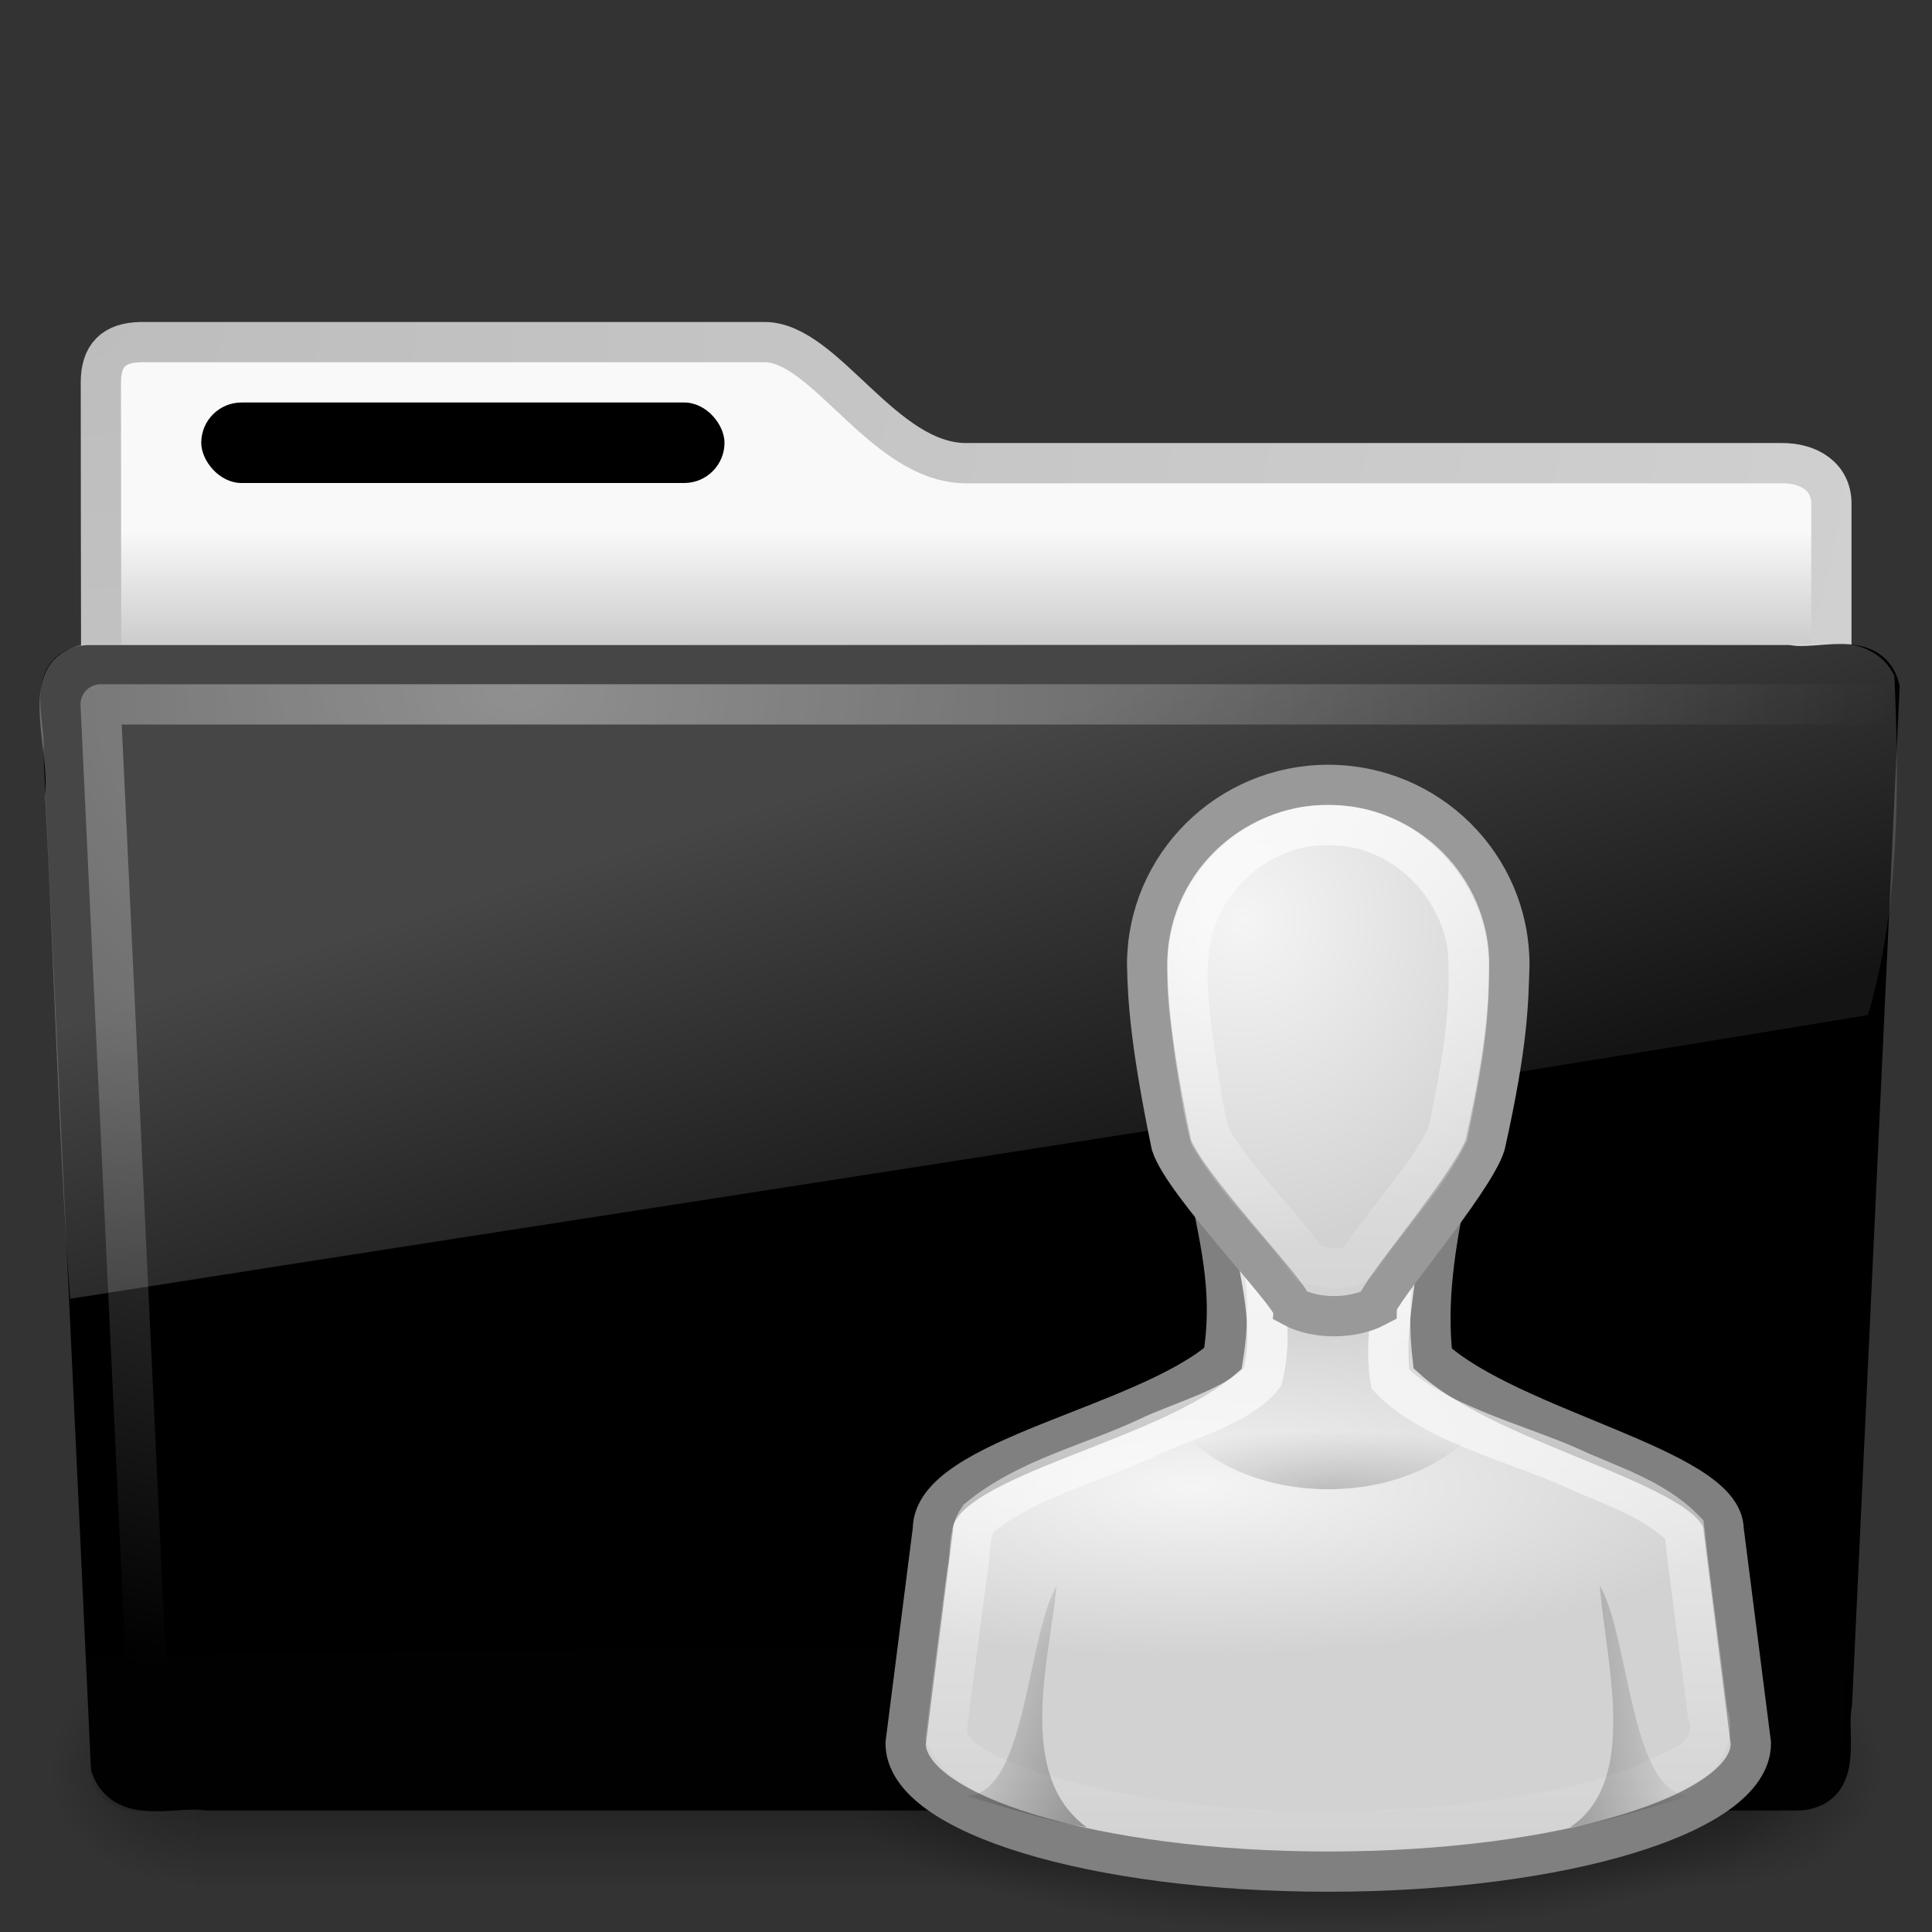 <?xml version="1.0" encoding="UTF-8" standalone="no"?>
<!-- Created with Inkscape (http://www.inkscape.org/) -->
<svg id="svg3396" xmlns="http://www.w3.org/2000/svg" height="48" width="48" version="1.0" xmlns:xlink="http://www.w3.org/1999/xlink">
 <rect width="100%" height="100%" fill="#333333" stroke="none"/>
 <defs id="defs3398">
  <radialGradient id="radialGradient2759" xlink:href="#linearGradient5060" gradientUnits="userSpaceOnUse" cy="41.5" cx="32" gradientTransform="matrix(.571 0 0 .167 14.714 37.583)" r="21"/>
  <radialGradient id="radialGradient2756" xlink:href="#linearGradient6954" gradientUnits="userSpaceOnUse" cy="28.66" cx="25" gradientTransform="matrix(.889 0 0 .264 7.385 29.36)" r="16"/>
  <linearGradient id="linearGradient2753" y2="83.733" xlink:href="#linearGradient3341" gradientUnits="userSpaceOnUse" x2="24.349" gradientTransform="matrix(.655 0 0 .682 16.047 -11.091)" y1="57.333" x1="24.349"/>
  <linearGradient id="linearGradient6954">
   <stop id="stop6960" style="stop-color:#f5f5f5" offset="0"/>
   <stop id="stop6962" style="stop-color:#d2d2d2" offset="1"/>
  </linearGradient>
  <radialGradient id="radialGradient2750" xlink:href="#linearGradient6954" gradientUnits="userSpaceOnUse" cy="12.313" cx="26.376" gradientTransform="matrix(.984 -.085 .077 1.011 3.962 12.655)" r="8"/>
  <linearGradient id="linearGradient2747" y2="37.438" xlink:href="#linearGradient5060" gradientUnits="userSpaceOnUse" x2="17" gradientTransform="matrix(.75 0 0 .652 11.25 17.226)" y1="39" x1="22"/>
  <linearGradient id="linearGradient2744" y2="38.6" xlink:href="#linearGradient5060" gradientUnits="userSpaceOnUse" x2="43" gradientTransform="matrix(.75 0 0 .652 9.75 17.226)" y1="39" x1="38"/>
  <linearGradient id="linearGradient5060">
   <stop id="stop5062" offset="0"/>
   <stop id="stop5064" style="stop-opacity:0" offset="1"/>
  </linearGradient>
  <radialGradient id="radialGradient2741" xlink:href="#linearGradient5060" gradientUnits="userSpaceOnUse" cy="33.188" cx="30" gradientTransform="matrix(1.304 -4.7098e-7 1.8183e-7 .307 -6.116 26.803)" r="4.688"/>
  <linearGradient id="linearGradient3341">
   <stop id="stop3343" style="stop-color:#fff" offset="0"/>
   <stop id="stop3345" style="stop-color:#fff;stop-opacity:0" offset="1"/>
  </linearGradient>
  <linearGradient id="linearGradient2738" y2="27.957" xlink:href="#linearGradient3341" gradientUnits="userSpaceOnUse" x2="30" gradientTransform="matrix(.541 0 0 .603 16.767 16.56)" y1="5.703" x1="30"/>
  <radialGradient id="radialGradient2455" gradientUnits="userSpaceOnUse" cy="5.017" cx="3" gradientTransform="matrix(-1.2749e-8 1.714 -2.159 -1.46e-8 12.809 2.857)" r="21">
   <stop id="stop3486" style="stop-color:#bdbdbd" offset="0"/>
   <stop id="stop3488" style="stop-color:#d0d0d0" offset="1"/>
  </radialGradient>
  <linearGradient id="linearGradient2453" y2="16.19" gradientUnits="userSpaceOnUse" x2="62.989" gradientTransform="translate(-50.941)" y1="13.183" x1="62.989">
   <stop id="stop6406" style="stop-color:#f9f9f9" offset="0"/>
   <stop id="stop6408" style="stop-color:#c9c9c9" offset="1"/>
  </linearGradient>
  <radialGradient id="radialGradient7600-312" gradientUnits="userSpaceOnUse" cy="486.65" cx="605.71" gradientTransform="matrix(-.032 0 0 .037 23.363 25.412)" r="117.14">
   <stop id="stop2681" offset="0"/>
   <stop id="stop2683" style="stop-opacity:0" offset="1"/>
  </radialGradient>
  <radialGradient id="radialGradient7598-526" gradientUnits="userSpaceOnUse" cy="486.65" cx="605.71" gradientTransform="matrix(.032 0 0 .037 24.637 25.412)" r="117.14">
   <stop id="stop2675" offset="0"/>
   <stop id="stop2677" style="stop-opacity:0" offset="1"/>
  </radialGradient>
  <linearGradient id="linearGradient7596-975" y2="609.51" gradientUnits="userSpaceOnUse" x2="302.86" gradientTransform="matrix(.083 0 0 .037 -5.941 25.412)" y1="366.65" x1="302.86">
   <stop id="stop2667" style="stop-opacity:0" offset="0"/>
   <stop id="stop2669" offset=".5"/>
   <stop id="stop2671" style="stop-opacity:0" offset="1"/>
  </linearGradient>
  <linearGradient id="linearGradient2446" y2="15.944" gradientUnits="userSpaceOnUse" x2="65.34" gradientTransform="translate(-53.765 -.114)" y1="45.114" x1="82.453">
   <stop id="stop3624" style="stop-color:#value_dark" offset="0"/>
   <stop id="stop3626" style="stop-color:#value_light" offset="1"/>
  </linearGradient>
  <radialGradient id="radialGradient2444" gradientUnits="userSpaceOnUse" cy="14.113" cx="63.969" gradientTransform="matrix(1.565 -9.5143e-8 6.1772e-8 1.016 -86.213 8.146)" r="23.097">
   <stop id="stop3618" style="stop-color:#value_light" offset="0"/>
   <stop id="stop3270" style="stop-color:#value_light" offset=".5"/>
   <stop id="stop3620" style="stop-color:#value_dark" offset="1"/>
  </radialGradient>
  <linearGradient id="linearGradient2441" y2="36.658" gradientUnits="userSpaceOnUse" x2="22.809" gradientTransform="matrix(1.145 0 0 .998 -3.466 1.099)" y1="49.629" x1="22.935">
   <stop id="stop2661" style="stop-color:#0a0a0a;stop-opacity:.498" offset="0"/>
   <stop id="stop2663" style="stop-color:#0a0a0a;stop-opacity:0" offset="1"/>
  </linearGradient>
  <radialGradient id="radialGradient2438" gradientUnits="userSpaceOnUse" cy="8.302" cx="7.265" gradientTransform="matrix(0 1.208 -1.627 0 26.372 8.267)" r="20.98">
   <stop id="stop2693" style="stop-color:#fff;stop-opacity:0.4" offset="0"/>
   <stop id="stop2695" style="stop-color:#fff;stop-opacity:0" offset="1"/>
  </radialGradient>
  <linearGradient id="linearGradient2435" y2="33.955" gradientUnits="userSpaceOnUse" x2="15.215" y1="22.292" x1="11.566">
   <stop id="stop2687" style="stop-color:#fff;stop-opacity:.275" offset="0"/>
   <stop id="stop2689" style="stop-color:#fff;stop-opacity:.078" offset="1"/>
  </linearGradient>
 </defs>
 <g id="layer1">
  <path id="path3468" style="stroke-linejoin:round;stroke:url(#radialGradient2455);stroke-linecap:round;fill:url(#linearGradient2453)" d="m3.506 8.5c-0.69 0.008-1 0.342-1 1 0 5.514 0.026 9.74-0.006 14.75 1.435 0 43-3.699 43-5.292v-6.451c0-0.658-0.554-1.008-1.244-1h-20.256c-2.047 0-3.499-3.007-5-3.007h-15.494 0z"/>
  <g id="g7591" style="opacity:.4" transform="matrix(.958 0 0 .667 1 15)">
   <rect id="rect4173" style="fill:url(#linearGradient7596-975)" height="9" width="40" y="39" x="4"/>
   <path id="path5058" style="fill:url(#radialGradient7598-526)" d="m44 39v9c1.655 0.017 4-2.017 4-4.501s-1.846-4.499-4-4.499z"/>
   <path id="path5018" style="fill:url(#radialGradient7600-312)" d="m4 39v9c-1.655 0.017-4-2.017-4-4.501s1.846-4.499 4-4.499z"/>
  </g>
  <path id="path3388" style="stroke-linejoin:round;stroke:url(#linearGradient2446);stroke-linecap:round;fill:url(#radialGradient2444)" d="m2.163 16.525c-1.073 0.124-0.5 1.402-0.585 2.121 0.393 8.47 0.789 16.77 1.179 25.24 0.342 0.966 1.594 0.471 2.388 0.594h39.58c1.09-0.107 0.637-1.408 0.79-2.153 0.393-8.47 0.789-16.769 1.179-25.239-0.251-0.955-1.519-0.424-2.263-0.563h-42.268-0z"/>
  <path id="path6127" style="opacity:.4;fill:url(#linearGradient2441)" d="m2.058 16.065l43.897 0.001c0.634 0 1.045 0.444 1.045 0.997l-1.244 26.939c0 0.553-0.511 0.998-1.145 0.998h-41.209c-0.634 0-1.145-0.445-1.145-0.998l-1.244-26.939c0-0.553 0.411-0.998 1.045-0.998z"/>
  <path id="path2435" style="stroke-linejoin:round;stroke:url(#radialGradient2438);stroke-linecap:round;fill:none" d="m46.5 17.5h-44l1.156 24.531"/>
  <path id="path3455" style="fill:url(#linearGradient2435)" d="m45.75 16c-14.55 0.073-29.105-0.021-43.656 0-1.807 0.411-0.835 2.467-0.973 3.772 0.222 4.163 0.323 8.344 0.621 12.496 15-2.362 29.926-4.607 44.664-7.049 0.781-2.587 0.788-5.671 0.658-8.429-0.23-0.505-0.787-0.801-1.314-0.79z"/>
  <rect id="rect3562" style="display:block;fill:#value_light" rx="1" ry="1" height="2" width="13" y="10" x="5"/>
 </g>
 <path id="path3823" style="opacity:.8;fill:url(#radialGradient2759)" d="m45 44.5c0 1.933-5.373 3.5-12 3.5s-12-1.567-12-3.5 5.373-3.5 12-3.5 12 1.567 12 3.5z"/>
 <path id="path3766" style="stroke:#808080;stroke-width:1;fill:url(#radialGradient2756)" d="m30.052 29.5c0.312 1.542 0.585 2.708 0.332 4.25-1.972 1.711-7.214 2.479-7.207 4.25l-0.677 5.313c0 1.76 4.701 3.187 10.5 3.187s10.5-1.427 10.5-3.187l-0.677-5.313c-0.009-1.516-5.281-2.479-7.229-4.25-0.166-1.431 0.066-2.819 0.354-4.25h-5.896z"/>
 <path id="path3894" style="stroke:url(#linearGradient2753);stroke-width:1;fill:none" d="m31.109 30.5c0.207 1.218 0.571 2.497 0.262 3.71-0.586 0.735-2.025 1.099-2.851 1.502-1.402 0.66-2.992 1.011-4.208 2.01-0.267 0.373-0.179 0.888-0.283 1.328-0.175 1.362-0.358 2.723-0.529 4.085 0.372 0.828 1.4 1.075 2.178 1.39 3.318 1.01 6.849 1.123 10.285 0.838 2.002-0.22 4.071-0.507 5.855-1.497 0.548-0.23 0.801-0.764 0.609-1.311-0.19-1.519-0.41-3.035-0.582-4.555-0.764-0.785-1.875-1.1-2.847-1.555-1.344-0.592-3.412-1.104-4.454-2.179-0.202-1.207 0.254-2.749 0.191-3.766h-3.626z"/>
 <path id="path3764" style="stroke:#999;stroke-width:1;fill:url(#radialGradient2750)" d="m33 19.5c-2.485 0-4.5 2-4.5 4.466 0.019 0.913 0.093 1.998 0.6 4.467 0.3 0.957 2.976 3.709 3 4.028 0.582 0.319 1.5 0.319 2.1 0 0-0.319 2.4-3.071 2.7-4.028 0.571-2.566 0.569-3.51 0.6-4.467 0-2.466-2.015-4.466-4.5-4.466z"/>
 <path id="path3848" style="opacity:.3;fill:url(#linearGradient2747)" d="m27 45.4c-1.772-1.293-0.927-4.163-0.75-6-0.75 1.304-0.75 5.217-2.25 5.217 1.022 0.299 2.062 0.63 3 0.783z"/>
 <path id="path3850" style="opacity:.3;fill:url(#linearGradient2744)" d="m39 45.4c1.763-1.137 0.868-4.23 0.75-6 0.75 1.304 0.75 5.217 2.25 5.217-1.022 0.299-2.062 0.63-3 0.783z"/>
 <path id="path3833" style="opacity:.2;fill:url(#radialGradient2741)" d="m29 35c0.586 1.163 2.149 2 4 2s3.414-0.837 4-2h-8z"/>
 <path id="path3906" style="opacity:.7;stroke:url(#linearGradient2738);stroke-width:1;fill:none" d="m33 20.5c-1.578-0.032-3.035 1.166-3.388 2.691-0.233 1.003-0.045 2.04 0.078 3.047 0.113 0.668 0.192 1.351 0.375 2.001 0.669 1.163 1.692 2.069 2.462 3.158 0.412 0.122 1.079 0.241 1.323-0.199 0.691-1.019 1.571-1.917 2.126-3.025 0.298-1.493 0.603-3.015 0.495-4.545-0.173-1.614-1.562-3.021-3.199-3.118-0.09-0.007-0.181-0.01-0.272-0.01z"/>
</svg>
